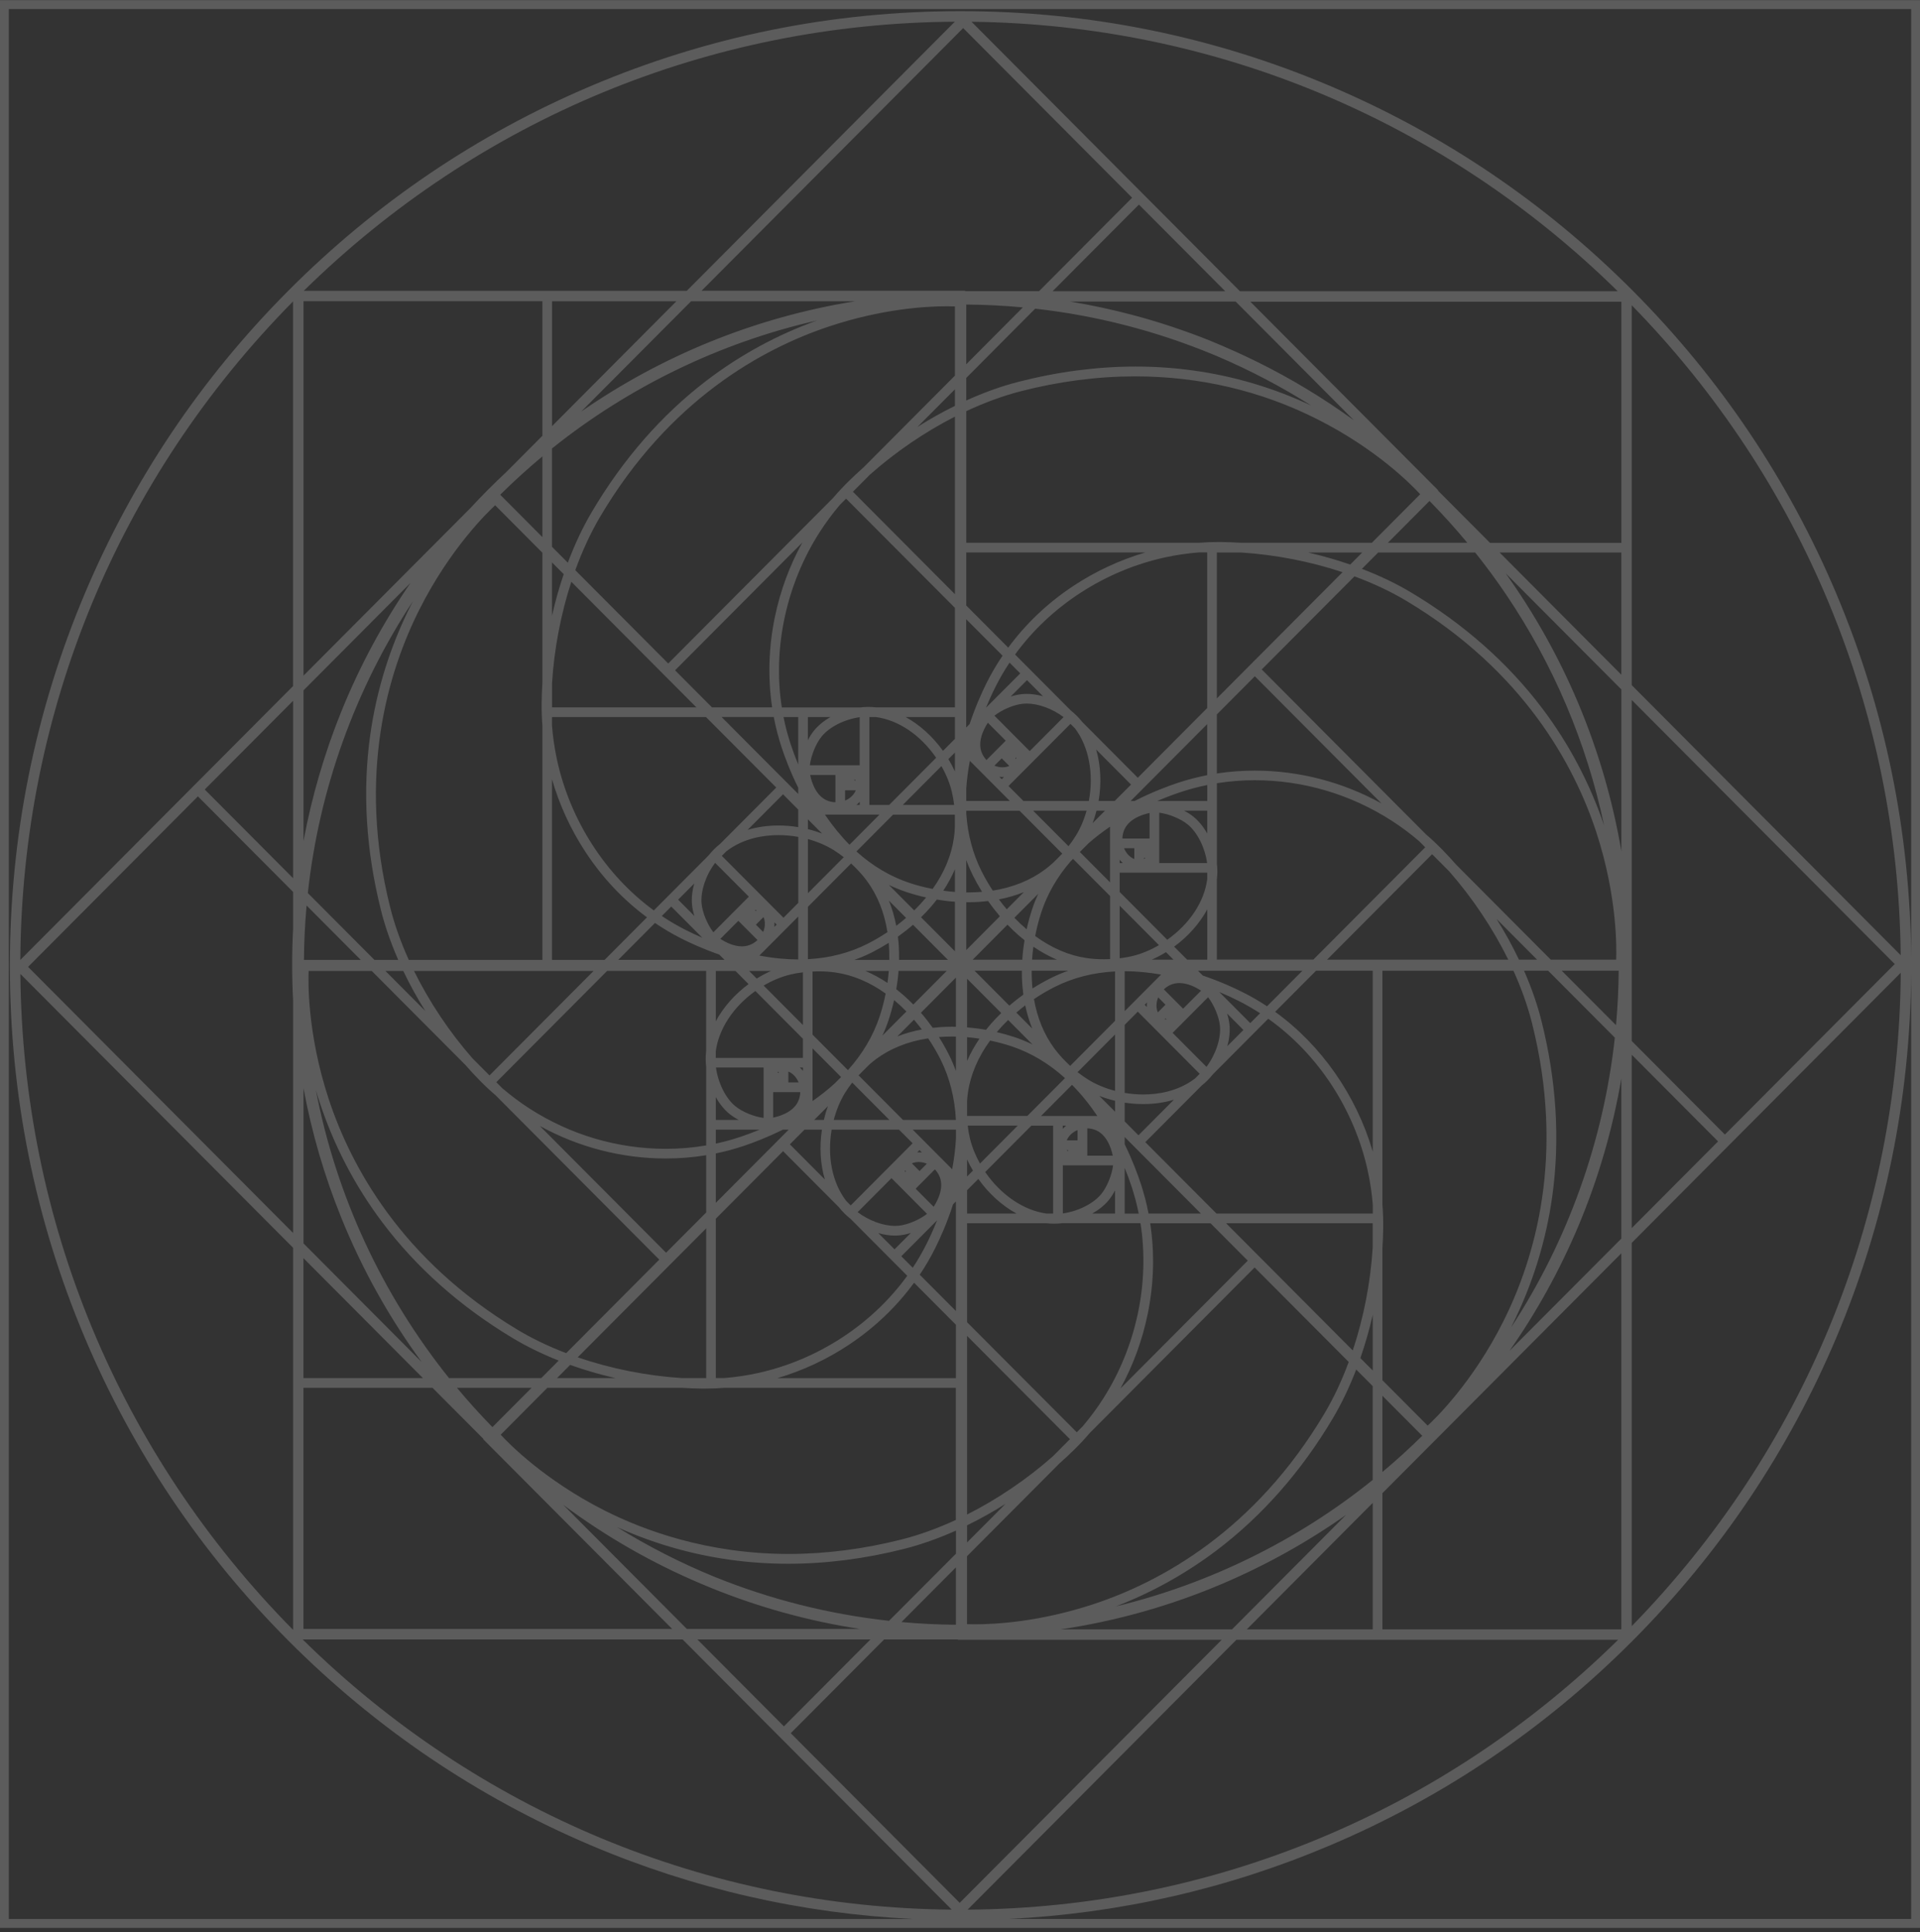 <svg width="305" height="307" viewBox="0 0 305 307" fill="none" xmlns="http://www.w3.org/2000/svg">
<rect x="0" y="0" width="305" height="307" fill="#333333" stroke="none"/>
<path d="M0 0.027V306.3H305V0.027H0ZM1.413 1.438H303.595V152.197C303.44 132.16 299.451 112.715 291.736 94.392C284.13 76.334 273.241 60.116 259.372 46.189C245.503 32.262 229.352 21.327 211.369 13.69C192.75 5.779 172.974 1.773 152.585 1.773C132.197 1.773 112.421 5.779 93.802 13.69C75.819 21.327 59.668 32.262 45.799 46.189C31.93 60.116 21.041 76.334 13.435 94.392C5.557 113.089 1.568 132.947 1.568 153.421C1.568 173.895 5.557 193.753 13.435 212.45C21.041 230.507 31.93 246.726 45.799 260.653C59.668 274.58 75.819 285.515 93.802 293.152C110.132 300.089 127.354 304.024 145.096 304.889H1.405V1.438H1.413ZM300.987 153.164L274.009 180.254L259.209 165.392V111.211L300.987 153.164ZM259.209 108.857V48.496C286.35 76.296 301.515 112.941 301.934 151.761L259.209 108.857ZM272.923 181.345L259.209 195.117V167.574L272.923 181.345ZM301.942 154.551C301.655 193.574 286.49 230.406 259.209 258.354V197.462L301.942 154.551ZM219.603 219.285V198.289C219.673 197.182 219.712 196.083 219.728 195.015C219.743 193.815 219.697 192.599 219.603 191.407V154.231H240.419C241.692 157.053 242.685 159.843 243.36 162.532C248.677 183.605 243.826 199.933 238.82 209.917C233.9 219.737 227.877 225.504 226.79 226.501L219.603 219.285ZM225.929 228.115C223.911 230.102 221.792 232.035 219.603 233.866V221.763L225.929 228.115ZM86.165 87.822V108.452C86.095 109.559 86.056 110.657 86.041 111.725C86.025 112.925 86.072 114.141 86.165 115.334V152.509H64.938C63.657 149.672 62.656 146.859 61.981 144.154C56.719 123.135 61.601 106.831 66.615 96.855C71.551 87.051 77.566 81.276 78.66 80.278L86.165 87.822ZM79.459 78.602C81.601 76.483 83.86 74.433 86.165 72.508V85.336L79.459 78.602ZM112.181 169.53V181.984C110.085 182.343 107.927 182.522 105.77 182.522C98.102 182.522 90.604 180.309 84.093 176.108C82.595 175.142 81.151 174.058 79.793 172.897L78.838 171.938L96.448 154.255H112.173V166.958V166.982C112.173 167.005 112.165 167.029 112.165 167.052C112.08 167.847 112.08 168.681 112.181 169.53ZM91.776 215.645L112.181 195.156V218.949H108.347C102.743 218.591 97.023 217.453 91.776 215.645ZM97.76 218.949H88.486L90.573 216.853C92.886 217.679 95.292 218.388 97.76 218.949ZM105.809 199.029L85.754 178.89C91.9 182.273 98.785 184.058 105.762 184.058C107.92 184.058 110.077 183.886 112.181 183.535V192.638L105.809 199.029ZM151.693 66.195V94.4L135.487 78.127L138.212 75.391C142.263 71.806 146.92 68.627 151.693 66.195ZM145.74 67.832L151.693 61.854V64.488C149.683 65.47 147.688 66.592 145.74 67.832ZM151.693 96.574V112.388H139.197H139.174C139.151 112.388 139.127 112.38 139.104 112.38C138.739 112.341 138.351 112.317 137.963 112.317C137.536 112.317 137.094 112.341 136.652 112.395H124.195C122.72 102.942 124.917 92.787 130.225 84.518C131.195 83.014 132.274 81.548 133.446 80.184L134.401 79.226L151.693 96.574ZM151.693 143.266V151.137L146.314 145.736C146.881 145.183 147.409 144.614 147.898 144.053C148.216 143.687 148.526 143.305 148.821 142.915C149.791 143.087 150.754 143.204 151.693 143.266ZM149.846 141.512C150.575 140.406 151.196 139.268 151.693 138.107V141.707C151.08 141.66 150.459 141.598 149.846 141.512ZM149.419 168.346C150.855 171.229 151.677 174.456 151.848 177.924V177.932H143.443L136.388 170.847L138.103 169.125C138.444 168.829 138.778 168.564 139.089 168.322C141.402 166.592 144.211 165.462 147.44 164.971C148.185 166.07 148.844 167.2 149.419 168.346ZM149.155 164.768C149.838 164.714 150.544 164.683 151.243 164.683C151.444 164.683 151.646 164.683 151.848 164.69V170.146C151.538 169.289 151.173 168.447 150.777 167.644C150.288 166.662 149.745 165.696 149.155 164.768ZM145.934 184.619C146.369 184.619 146.811 184.712 147.23 184.891L146.074 186.053L144.863 184.837C144.948 184.79 145.034 184.759 145.111 184.736C145.375 184.658 145.647 184.619 145.934 184.619ZM145.709 183.083L146.066 182.725L146.439 183.099C146.276 183.083 146.12 183.076 145.957 183.076C145.872 183.076 145.787 183.083 145.709 183.083ZM147.261 192.857C146.027 193.815 144.157 194.602 142.736 194.743C142.55 194.758 142.364 194.766 142.162 194.766C140.284 194.766 138.033 193.932 136.24 192.584L141.619 187.183L147.261 192.857ZM143.769 186.014C143.776 185.99 143.784 185.959 143.792 185.936L143.916 186.061L143.753 186.224C143.745 186.154 143.753 186.092 143.769 186.014ZM142.17 196.309C142.418 196.309 142.667 196.294 142.899 196.27C143.45 196.216 144.064 196.083 144.692 195.888L142.1 198.491L139.531 195.912C140.439 196.177 141.339 196.309 142.17 196.309ZM148.86 193.885C148.231 195.46 147.626 196.745 147.207 197.587C146.563 198.881 145.818 200.167 144.995 201.414L143.179 199.59L148.86 193.885ZM148.317 191.734L145.453 188.858L148.511 185.788C148.775 186.068 148.992 186.38 149.163 186.715C150.055 188.523 149.054 190.589 148.317 191.734ZM135.138 191.516L134.409 190.783C132.212 187.9 131.382 183.785 132.111 179.475H142.814L144.972 181.642L135.138 191.516ZM109.93 143.741C109.984 144.295 110.108 144.903 110.31 145.534L107.726 142.939L110.279 140.374C109.953 141.551 109.829 142.705 109.93 143.741ZM111.567 148.986C110.644 148.589 109.728 148.16 108.851 147.716C107.594 147.077 106.344 146.344 105.133 145.534L106.631 144.03L111.567 148.986ZM111.451 143.585C111.265 141.614 112.103 139.081 113.601 137.086L118.956 142.463L113.321 148.121C112.367 146.874 111.591 145.004 111.451 143.585ZM121.284 145.705C121.331 145.791 121.362 145.877 121.385 145.947C121.579 146.625 121.525 147.365 121.23 148.067L120.081 146.913L121.284 145.705ZM120.074 144.747L119.918 144.591C119.942 144.591 119.957 144.583 119.981 144.583C120.019 144.583 120.066 144.591 120.112 144.599C120.136 144.606 120.167 144.614 120.19 144.622L120.074 144.747ZM126.803 145.62V152.439C124.831 152.431 122.751 152.228 120.632 151.815L126.803 145.62ZM123.023 146.547L123.372 146.898L123.007 147.264C123.031 147.022 123.031 146.781 123.023 146.547ZM122.48 154.263C121.711 154.606 120.951 155.011 120.206 155.471L119.003 154.263H122.48ZM125.522 154.839C126.159 154.683 126.834 154.567 127.548 154.481V162.851L121.308 156.585C122.689 155.775 124.141 155.174 125.522 154.839ZM126.803 121.467C126.345 120.361 125.933 119.246 125.569 118.139C125.126 116.791 124.754 115.373 124.466 113.923H126.803V121.467ZM126.803 125.161V126.143L114.625 113.915H122.914C123.225 115.521 123.628 117.103 124.117 118.607C124.622 120.142 125.491 122.519 126.803 125.161ZM126.803 128.629V131.412C125.763 131.24 124.715 131.155 123.675 131.155C121.936 131.155 120.291 131.388 118.762 131.848L124.389 126.198L126.803 128.629ZM123.667 132.682C124.707 132.682 125.763 132.776 126.81 132.963V143.445L124.459 145.807L114.664 135.979L115.394 135.246C118.149 133.126 121.409 132.682 123.667 132.682ZM117.287 146.298L120.33 149.353C120.05 149.618 119.74 149.836 119.406 150C118.933 150.233 118.413 150.358 117.854 150.358C116.558 150.358 115.301 149.727 114.431 149.166L117.287 146.298ZM118.91 156.351C116.713 157.972 114.889 160.045 113.709 162.251V154.263H116.829L118.91 156.351ZM119.996 157.45L127.548 165.033V168.073H113.702V167.036C114.183 163.459 116.472 159.968 119.996 157.45ZM127.556 169.616V170.138C127.4 169.951 127.237 169.78 127.059 169.616H127.556ZM126.857 171.97H125.235V170.255C125.328 170.286 125.406 170.317 125.475 170.356C126.089 170.699 126.578 171.268 126.857 171.97ZM123.706 170.271V170.442H123.489C123.527 170.395 123.574 170.349 123.636 170.31C123.659 170.294 123.683 170.286 123.706 170.271ZM121.3 169.616V177.612C119.763 177.417 117.893 176.646 116.791 175.734C115.27 174.479 114.082 172.087 113.733 169.608H121.3V169.616ZM115.828 176.934C116.255 177.285 116.775 177.628 117.357 177.932H113.709V174.308C114.299 175.368 115.029 176.272 115.828 176.934ZM120.679 179.475C119.647 179.904 118.607 180.293 117.575 180.636C116.325 181.057 115.021 181.408 113.709 181.696V179.475H120.679ZM118.048 182.094C119.523 181.603 121.812 180.745 124.373 179.475H125.289L113.709 191.103V183.255C115.192 182.951 116.651 182.561 118.048 182.094ZM122.821 177.565V173.513H127.121C127.113 173.895 127.043 174.269 126.927 174.627C126.298 176.529 124.156 177.277 122.821 177.565ZM127.804 179.475H130.567C130.148 182.203 130.311 184.977 131.033 187.393L125.475 181.813L127.804 179.475ZM130.869 177.932H129.341L131.529 175.734C131.265 176.435 131.048 177.176 130.869 177.932ZM129.077 174.931V166.569L133.609 171.12L132.6 172.133C131.529 173.107 130.35 174.043 129.077 174.931ZM143.986 160.7L140.175 164.527C140.563 163.693 140.897 162.851 141.176 161.994C141.51 160.981 141.797 159.944 142.038 158.9C142.705 159.453 143.357 160.053 143.986 160.7ZM141.2 143.087L143.932 145.83C143.427 146.266 142.907 146.687 142.372 147.093C142.1 145.682 141.712 144.341 141.2 143.087ZM140.975 156.164C139.841 155.408 138.669 154.769 137.474 154.263H141.184C141.138 154.894 141.068 155.525 140.975 156.164ZM140.687 157.855C140.439 159.11 140.113 160.349 139.725 161.518C138.708 164.581 137.016 167.442 134.696 170.021L129.077 164.379V154.348C129.41 154.333 129.744 154.325 130.07 154.325C131.009 154.325 131.91 154.387 132.748 154.512C135.487 154.917 138.157 156.04 140.687 157.855ZM135.379 172.001L141.285 177.932H132.445C132.849 176.381 133.454 174.923 134.191 173.708C134.533 173.146 134.929 172.57 135.379 172.001ZM142.542 164.667L145.189 162.009C145.616 162.508 146.035 163.023 146.439 163.56C145.08 163.81 143.769 164.184 142.542 164.667ZM145.08 159.593C144.591 159.095 144.087 158.611 143.59 158.175C143.194 157.824 142.791 157.489 142.379 157.17C142.542 156.195 142.667 155.221 142.736 154.255H150.389L145.08 159.593ZM142.822 152.509C142.837 151.714 142.814 150.943 142.767 150.194C142.736 149.742 142.698 149.283 142.635 148.815C143.466 148.223 144.273 147.591 145.034 146.929L150.583 152.501H142.822V152.509ZM145.228 144.645L141.192 140.593C142.115 141.037 143.062 141.419 144.025 141.738C145.034 142.073 146.074 142.362 147.121 142.588C146.532 143.297 145.903 143.983 145.228 144.645ZM141.27 152.509H135.712C136.683 152.166 137.622 151.761 138.522 151.309C139.422 150.849 140.315 150.342 141.184 149.797C141.254 150.678 141.285 151.589 141.27 152.509ZM137.831 149.937C134.975 151.387 131.785 152.213 128.339 152.392V144.076L135.2 137.187C136.147 138.052 137.001 138.995 137.684 139.915C139.368 142.19 140.478 144.941 140.975 148.098C139.95 148.776 138.895 149.399 137.831 149.937ZM128.65 121.584C128.844 120.033 129.604 118.147 130.505 117.033C131.747 115.497 134.114 114.297 136.566 113.946V121.584H128.65ZM136.566 127.39V127.889H136.046C136.24 127.733 136.411 127.57 136.566 127.39ZM135.938 125.551C135.907 125.645 135.875 125.73 135.837 125.8C135.503 126.416 134.936 126.907 134.246 127.195V125.559H135.938V125.551ZM135.751 124.016V123.79C135.798 123.829 135.837 123.875 135.876 123.938C135.891 123.961 135.899 123.984 135.914 124.016H135.751ZM132.709 123.119V127.46C132.329 127.453 131.964 127.382 131.607 127.266C129.721 126.627 128.976 124.468 128.696 123.127H132.709V123.119ZM129.317 116.066C128.968 116.495 128.634 117.017 128.332 117.602V113.923H131.925C130.87 114.523 129.977 115.256 129.317 116.066ZM130.598 132.441C129.876 132.16 129.115 131.918 128.339 131.731V130.173L130.598 132.441ZM132.344 135.005C132.903 135.348 133.47 135.745 134.036 136.189L128.339 141.91V133.306C129.806 133.711 131.18 134.295 132.344 135.005ZM134.944 134.21C133.563 132.815 132.251 131.201 131.04 129.424H139.71L134.944 134.21ZM138.103 127.889V113.923H139.127C142.721 114.406 146.213 116.76 148.712 120.392L141.246 127.889H138.103ZM149.551 121.717C150.319 123.065 150.893 124.483 151.212 125.839C151.367 126.478 151.483 127.164 151.569 127.889H143.412L149.551 121.717ZM150.661 120.602L151.693 119.566V122.574C151.398 121.911 151.049 121.249 150.661 120.602ZM149.799 119.293C148.177 117.025 146.089 115.139 143.862 113.923H151.693V117.391L149.799 119.293ZM123.093 98.024C122.099 102.833 121.952 107.665 122.658 112.388H113.104L107.237 106.496L127.455 86.193C125.413 89.895 123.954 93.87 123.093 98.024ZM123.31 125.122L114.361 134.108L114.338 134.124C114.323 134.14 114.299 134.155 114.284 134.163C113.671 134.654 113.089 135.246 112.553 135.916L103.861 144.645C96.146 139.003 90.535 130.258 88.462 120.625C88.09 118.872 87.826 117.072 87.686 115.279V113.923H112.149L123.31 125.122ZM92.948 135.27C95.634 139.385 98.94 142.907 102.774 145.744L96.037 152.509H87.686V123.805C88.866 127.866 90.628 131.724 92.948 135.27ZM98.203 152.509L104.047 146.64C105.389 147.552 106.779 148.371 108.176 149.08C109.511 149.758 111.645 150.756 114.245 151.652L115.091 152.501H98.203V152.509ZM113.709 193.628L124.397 182.896L133.276 191.812L133.291 191.836C133.306 191.859 133.322 191.875 133.338 191.89C133.827 192.506 134.416 193.098 135.092 193.628L144.118 202.692C138.522 210.439 129.876 216.074 120.361 218.155C118.622 218.536 116.837 218.801 115.06 218.942H113.709V193.628ZM134.836 213.665C138.902 210.969 142.387 207.649 145.204 203.799L151.848 210.47V218.957H123.489C127.509 217.773 131.327 215.996 134.836 213.665ZM146.105 202.521C147.028 201.149 147.859 199.723 148.573 198.281C149.333 196.753 150.443 194.306 151.398 191.337L151.848 190.885V208.288L146.105 202.521ZM151.258 185.772L144.987 179.475H151.856V180.909C151.77 182.475 151.569 184.112 151.258 185.772ZM151.848 163.132C151.638 163.124 151.429 163.124 151.227 163.124C150.606 163.124 149.985 163.147 149.38 163.186C148.984 163.21 148.581 163.249 148.169 163.295C147.572 162.461 146.943 161.651 146.291 160.903L151.848 155.323V163.132ZM151.53 133.134C151.126 135.924 149.993 138.652 148.154 141.232C146.896 140.99 145.662 140.671 144.49 140.281C141.456 139.275 138.615 137.592 136.046 135.277L141.867 129.432H151.685V129.495V131.349C151.67 131.973 151.615 132.573 151.53 133.134ZM151.693 59.68L137.172 74.261C136.341 74.994 135.542 75.742 134.781 76.49C133.927 77.332 133.097 78.221 132.329 79.124L106.15 105.412L91.388 90.589C92.506 87.503 93.825 84.666 95.3 82.156C106.321 63.475 121.176 55.377 131.692 51.87C140.074 49.08 147.028 48.659 150.436 48.659C151.002 48.659 151.429 48.675 151.693 48.683V59.68ZM112.708 54.341C105.537 57.264 98.692 60.973 92.343 65.377L109.782 47.864H135.837C127.928 49.135 120.159 51.309 112.708 54.341ZM87.694 67.699V47.864H107.446L87.694 67.699ZM129.76 50.927C123.458 53.195 117.582 56.391 112.258 60.451C105.102 65.914 98.956 72.952 93.988 81.377C92.576 83.769 91.303 86.466 90.201 89.397L87.686 86.871V71.253C99.98 61.402 114.509 54.388 129.76 50.927ZM89.549 91.22C88.819 93.356 88.198 95.577 87.686 97.829V89.358L89.549 91.22ZM90.76 92.436L110.628 112.388H87.694V108.522C88.035 103.098 89.091 97.541 90.76 92.436ZM94.291 154.263L77.76 170.863L75.051 168.143C71.403 163.981 68.198 159.18 65.769 154.263H94.291ZM67.561 160.622L61.228 154.263H64.061C65.085 156.414 66.265 158.549 67.561 160.622ZM65.256 96.177C61.989 102.677 59.823 109.605 58.814 116.768C57.557 125.715 58.132 135.059 60.499 144.536C61.143 147.124 62.074 149.797 63.262 152.509H59.482L48.903 141.886C50.688 125.38 56.44 109.426 65.582 95.538C65.466 95.748 65.357 95.959 65.256 96.177ZM57.309 152.509H48.282C48.306 149.649 48.446 146.742 48.702 143.866L57.309 152.509ZM49.028 154.263H59.055L73.918 169.187C74.639 170.014 75.385 170.816 76.13 171.58C76.96 172.437 77.845 173.263 78.745 174.035L104.73 200.128L89.937 214.983C87.127 213.907 84.527 212.66 82.222 211.273C63.704 200.144 55.671 185.156 52.194 174.542C48.764 164.083 48.965 155.743 49.028 154.263ZM50.743 175.017C53.009 181.93 56.354 188.367 60.693 194.15C66.11 201.367 73.087 207.571 81.438 212.59C83.643 213.915 86.103 215.115 88.749 216.167L85.979 218.949H71.333C60.654 205.622 53.382 189.864 50.176 173.178C50.347 173.801 50.541 174.409 50.743 175.017ZM84.442 220.493L78.225 226.735C76.262 224.732 74.368 222.628 72.591 220.493H84.442ZM86.949 220.493H108.284C109.379 220.563 110.465 220.602 111.529 220.617C111.668 220.617 111.808 220.617 111.948 220.617C113.003 220.617 114.066 220.578 115.099 220.493H151.84V241.481C148.914 242.837 146.027 243.873 143.249 244.583C137.21 246.11 131.172 246.889 125.297 246.889C112.382 246.889 102.238 243.125 96.006 239.969C86.483 235.145 80.81 229.331 79.537 227.943L86.949 220.493ZM141.223 257.512C131.661 256.46 122.309 254.099 113.422 250.49C108.106 248.308 102.937 245.674 98.024 242.626C103.721 245.198 109.72 246.936 115.89 247.801C118.933 248.23 122.061 248.448 125.196 248.448C131.227 248.448 137.436 247.653 143.644 246.079C146.307 245.401 149.062 244.427 151.856 243.18V246.851L141.223 257.512ZM151.848 249.025V258.136C148.969 258.112 146.058 257.972 143.202 257.707L151.848 249.025ZM111.288 251.589L111.404 251.636C111.792 251.799 112.188 251.963 112.576 252.127L112.708 252.181L112.817 252.228C120.462 255.346 128.456 257.559 136.613 258.806H109.115L89.487 239.096C96.224 244.107 103.542 248.308 111.288 251.589ZM138.281 260.466L124.529 274.276L110.776 260.466H138.281ZM140.455 260.466H152.096C152.151 260.505 152.213 260.528 152.283 260.528H194.069L152.453 302.318L125.615 275.367L140.455 260.466ZM193.308 137.195V124.437C195.28 124.125 197.298 123.961 199.316 123.961C207.03 123.961 214.574 126.198 221.132 130.43C222.63 131.396 224.089 132.487 225.448 133.656L226.402 134.615L208.637 152.454H193.301V139.751V139.728C193.308 139.704 193.308 139.673 193.308 139.65C193.409 138.886 193.402 138.052 193.308 137.195ZM213.27 90.909L193.301 110.961V87.783H197.158C202.591 88.126 208.156 89.209 213.27 90.909ZM207.791 87.783H216.39L214.489 89.693C212.316 88.945 210.073 88.305 207.791 87.783ZM199.339 107.446L219.456 127.647C213.27 124.234 206.332 122.434 199.316 122.434C197.298 122.434 195.272 122.589 193.301 122.886V113.51L199.339 107.446ZM159.252 121.911C158.825 121.911 158.391 121.818 157.972 121.646L159.128 120.485L160.323 121.685C160.238 121.732 160.153 121.763 160.075 121.787C159.819 121.865 159.539 121.911 159.252 121.911ZM159.477 123.439L159.128 123.79L158.763 123.423C158.919 123.439 159.074 123.447 159.229 123.447C159.314 123.447 159.4 123.447 159.477 123.439ZM157.972 113.705C159.206 112.738 161.068 111.951 162.489 111.811C162.683 111.795 162.877 111.78 163.086 111.78C164.949 111.78 167.184 112.598 168.954 113.931L163.575 119.332L157.972 113.705ZM161.425 120.509C161.418 120.532 161.41 120.563 161.402 120.587L161.286 120.47L161.441 120.314C161.449 120.376 161.441 120.438 161.425 120.509ZM163.086 110.244C162.83 110.244 162.574 110.26 162.326 110.283C161.775 110.338 161.177 110.47 160.548 110.665L163.141 108.062L165.686 110.618C164.794 110.377 163.909 110.244 163.086 110.244ZM156.629 112.442C157.095 111.312 157.591 110.205 158.127 109.145C158.779 107.844 159.532 106.542 160.37 105.28L162.07 106.987L156.629 112.442ZM156.924 114.827L159.765 117.679L156.707 120.75C156.45 120.477 156.233 120.166 156.062 119.83C155.178 118.03 156.179 115.973 156.924 114.827ZM170.048 115.006L170.77 115.731C172.966 118.622 173.781 122.925 172.966 127.266H162.582L160.207 124.881L170.048 115.006ZM195.311 162.828C195.256 162.274 195.125 161.666 194.931 161.035L197.523 163.638L194.962 166.21C195.295 165.026 195.412 163.864 195.311 162.828ZM193.697 157.614C194.744 158.05 195.769 158.518 196.747 159.017C197.911 159.601 199.059 160.264 200.169 160.981L198.609 162.547L193.697 157.614ZM193.79 162.984C193.984 164.955 193.145 167.496 191.655 169.499L186.277 164.098L191.911 158.44C192.866 159.679 193.65 161.557 193.79 162.984ZM153.625 240.623V212.247L169.963 228.652L167.239 231.388C163.148 235.004 158.445 238.192 153.625 240.623ZM159.726 238.932L153.625 245.058V242.338C155.682 241.333 157.731 240.195 159.726 238.932ZM153.625 210.073V194.345H166.183H166.206C166.23 194.353 166.261 194.353 166.284 194.353C166.656 194.392 167.037 194.415 167.433 194.415C167.859 194.415 168.31 194.392 168.752 194.337H181.17C182.668 203.822 180.502 213.993 175.217 222.254C174.255 223.758 173.168 225.223 172.004 226.595L171.049 227.554L153.625 210.073ZM153.625 163.225V155.502L159.05 160.949C158.468 161.511 157.925 162.087 157.421 162.664C157.157 162.968 156.893 163.28 156.637 163.615C155.636 163.436 154.627 163.311 153.625 163.225ZM155.597 165.018C154.813 166.163 154.153 167.356 153.625 168.564V164.784C154.277 164.846 154.937 164.924 155.597 165.018ZM170.095 136.821L170.459 136.454L176.342 142.362V152.384C176.009 152.4 175.675 152.408 175.341 152.408C174.394 152.408 173.486 152.345 172.648 152.221C169.815 151.808 167.052 150.623 164.444 148.714C164.693 147.42 165.019 146.157 165.415 144.949C166.369 142.035 167.953 139.291 170.095 136.821ZM169.738 134.443L164.119 128.801H172.609C172.206 130.243 171.624 131.599 170.925 132.737C170.584 133.298 170.18 133.875 169.738 134.443ZM167.898 152.47H163.948C163.994 151.792 164.064 151.106 164.157 150.413C165.368 151.239 166.625 151.932 167.898 152.47ZM163.956 144.474C163.614 145.51 163.319 146.578 163.086 147.646C162.419 147.077 161.767 146.461 161.138 145.814L164.918 142.019C164.553 142.822 164.227 143.64 163.956 144.474ZM162.861 159.734C163.133 161.02 163.505 162.259 163.979 163.42L161.449 160.879C161.899 160.482 162.372 160.1 162.861 159.734ZM160.339 159.773L154.813 154.224H162.326C162.318 154.933 162.341 155.626 162.388 156.289C162.427 156.866 162.489 157.45 162.566 158.019C161.798 158.572 161.045 159.165 160.339 159.773ZM159.927 144.466C159.501 143.959 159.082 143.437 158.686 142.892C160.067 142.627 161.394 142.245 162.636 141.746L159.927 144.466ZM160.044 146.913C160.603 147.498 161.185 148.051 161.759 148.558C162.077 148.838 162.403 149.103 162.753 149.384C162.582 150.42 162.458 151.457 162.395 152.478H154.51L160.044 146.913ZM160.145 162.056L164.01 165.937C163.079 165.485 162.124 165.104 161.161 164.776C160.246 164.472 159.299 164.207 158.344 163.981C158.903 163.319 159.508 162.672 160.145 162.056ZM163.886 154.224H169.699C168.729 154.567 167.774 154.972 166.874 155.424C165.904 155.915 164.941 156.46 164.018 157.045C163.925 156.125 163.878 155.182 163.886 154.224ZM167.557 156.796C170.436 155.346 173.649 154.52 177.126 154.341V162.189L170.002 169.343C169.055 168.47 168.193 167.527 167.51 166.608C165.88 164.41 164.778 161.76 164.25 158.736C165.329 158.011 166.439 157.357 167.557 156.796ZM176.816 185.149C176.622 186.7 175.853 188.586 174.945 189.7C173.688 191.235 171.305 192.436 168.837 192.786V185.149H176.816ZM168.83 179.342V178.844H169.357C169.163 179 168.993 179.163 168.83 179.342ZM169.466 181.182C169.497 181.088 169.528 181.002 169.567 180.94C169.908 180.317 170.475 179.833 171.173 179.545V181.182H169.466ZM169.652 182.717V182.943C169.606 182.904 169.559 182.857 169.52 182.795C169.505 182.772 169.497 182.748 169.481 182.717H169.652ZM172.718 183.613V179.272C173.098 179.28 173.471 179.35 173.836 179.467C175.737 180.106 176.482 182.273 176.769 183.606H172.718V183.613ZM176.133 190.666C176.482 190.238 176.824 189.708 177.126 189.123V192.81H173.502C174.565 192.21 175.473 191.477 176.133 190.666ZM174.627 174.113C175.427 174.425 176.265 174.682 177.134 174.892V176.63L174.627 174.113ZM172.873 171.533C172.314 171.19 171.748 170.785 171.173 170.341L177.126 164.363V173.31C175.566 172.905 174.099 172.289 172.873 171.533ZM170.296 172.359C171.725 173.801 173.075 175.461 174.317 177.308H165.368L170.296 172.359ZM167.293 178.844V192.81H166.261C162.644 192.327 159.004 189.864 156.505 186.209L163.839 178.844H167.293ZM155.674 184.86C154.945 183.559 154.394 182.187 154.083 180.886C153.928 180.247 153.812 179.561 153.726 178.836H161.674L155.674 184.86ZM154.557 185.983L153.625 186.918V184.213C153.897 184.813 154.207 185.406 154.557 185.983ZM155.41 187.307C157.064 189.638 159.198 191.571 161.487 192.81H153.625V189.1L155.41 187.307ZM183.933 160.84C183.886 160.755 183.855 160.669 183.832 160.591C183.63 159.913 183.692 159.165 183.987 158.463L185.144 159.625L183.933 160.84ZM185.144 161.799L185.299 161.955C185.276 161.955 185.26 161.963 185.237 161.963C185.198 161.963 185.151 161.955 185.097 161.947C185.074 161.939 185.043 161.931 185.019 161.924L185.144 161.799ZM178.663 160.646V154.302C180.518 154.309 182.458 154.489 184.445 154.839L178.663 160.646ZM182.187 159.991L181.837 159.64L182.21 159.266C182.179 159.508 182.171 159.749 182.187 159.991ZM182.963 152.47C183.723 152.135 184.476 151.738 185.221 151.278L186.409 152.47H182.963ZM179.905 151.893C179.268 152.049 178.585 152.166 177.864 152.252V143.897L184.104 150.163C182.73 150.966 181.286 151.558 179.905 151.893ZM178.663 185.554C179.067 186.544 179.439 187.549 179.765 188.539C180.215 189.911 180.596 191.345 180.891 192.818H178.663V185.554ZM181.216 188.056C180.735 186.598 179.905 184.338 178.663 181.805V180.652L190.771 192.81H182.451C182.14 191.181 181.721 189.583 181.216 188.056ZM178.663 178.173V175.188C179.641 175.336 180.619 175.414 181.589 175.414C183.312 175.414 184.957 175.181 186.479 174.721L180.852 180.371L178.663 178.173ZM181.604 173.887C180.627 173.887 179.641 173.801 178.663 173.637V162.82L180.743 160.731L190.576 170.606L189.847 171.338C187.107 173.443 183.855 173.887 181.604 173.887ZM187.938 160.256L184.88 157.185C185.159 156.92 185.47 156.702 185.803 156.538C186.269 156.305 186.789 156.188 187.348 156.188C188.652 156.188 189.917 156.819 190.794 157.396L187.938 160.256ZM186.517 150.405C188.737 148.776 190.584 146.695 191.78 144.474V152.47H188.582L186.517 150.405ZM185.423 149.306L177.864 141.715V138.652H191.772V139.689C191.298 143.281 188.985 146.781 185.423 149.306ZM178.298 133.22C178.306 132.838 178.376 132.464 178.492 132.105C179.129 130.204 181.279 129.448 182.613 129.167V133.22H178.298ZM181.954 136.291C181.915 136.337 181.868 136.384 181.806 136.423C181.783 136.439 181.76 136.446 181.729 136.462V136.291H181.954ZM180.192 134.763V136.478C180.099 136.446 180.013 136.415 179.951 136.376C179.33 136.033 178.849 135.472 178.562 134.763H180.192ZM178.36 137.117H177.864V136.595C178.019 136.782 178.182 136.953 178.36 137.117ZM184.15 137.117V129.12C185.695 129.315 187.573 130.087 188.683 130.999C190.212 132.254 191.407 134.646 191.756 137.117H184.15ZM189.637 129.799C189.211 129.448 188.69 129.105 188.101 128.801H191.772V132.433C191.174 131.365 190.445 130.461 189.637 129.799ZM183.84 127.258C185.074 126.728 186.354 126.245 187.573 125.839C188.923 125.387 190.336 125.013 191.78 124.725V127.266H183.84V127.258ZM187.092 124.382C185.485 124.92 182.986 125.847 180.223 127.266H179.602L191.764 115.053V123.158C190.173 123.47 188.597 123.883 187.092 124.382ZM177.072 127.258H174.518C175 124.452 174.86 121.584 174.13 119.09L179.672 124.655L177.072 127.258ZM174.185 128.801H175.535L173.572 130.773C173.804 130.141 174.014 129.479 174.185 128.801ZM176.335 131.342V140.18L171.538 135.363L172.928 133.968C173.967 133.056 175.116 132.176 176.335 131.342ZM168.744 135.62L168.705 135.667L167.402 136.976C166.936 137.405 166.47 137.795 166.02 138.13C163.707 139.86 160.913 140.99 157.708 141.497C157.04 140.484 156.435 139.439 155.915 138.395C154.541 135.652 153.726 132.596 153.501 129.323V128.809H161.961L168.744 135.62ZM154.541 139.081C154.984 139.961 155.473 140.842 156 141.692C155.278 141.754 154.533 141.785 153.796 141.785C153.695 141.785 153.594 141.785 153.493 141.785V136.657C153.804 137.491 154.153 138.301 154.541 139.081ZM153.827 143.344C154.487 143.344 155.131 143.32 155.76 143.274C156.156 143.242 156.559 143.204 156.97 143.157C157.553 143.991 158.181 144.801 158.833 145.573L153.501 150.935V143.344C153.602 143.344 153.719 143.344 153.827 143.344ZM153.757 173.598C154.176 170.738 155.364 167.956 157.281 165.322C158.453 165.563 159.602 165.875 160.688 166.234C163.746 167.255 166.602 168.954 169.179 171.292L163.195 177.3H153.625V174.861C153.656 174.417 153.703 173.988 153.757 173.598ZM153.625 247.24L168.279 232.526C169.109 231.793 169.908 231.045 170.669 230.297C171.523 229.455 172.353 228.567 173.122 227.663L199.3 201.375L214.248 216.385C213.146 219.37 211.85 222.129 210.399 224.569C199.292 243.25 184.337 251.347 173.735 254.855C165.291 257.645 158.282 258.065 154.852 258.065C154.316 258.065 153.897 258.058 153.618 258.042V247.24H153.625ZM177.988 220.594C180.014 216.892 181.473 212.909 182.319 208.748C183.304 203.931 183.436 199.091 182.714 194.353H192.299L198.213 200.292L177.988 220.594ZM181.938 181.462L190.887 172.476L190.902 172.461C190.926 172.445 190.941 172.43 190.965 172.414C191.578 171.923 192.16 171.331 192.695 170.66L201.465 161.854C209.405 167.488 215.172 176.318 217.291 186.099C217.671 187.845 217.935 189.653 218.074 191.446V192.81H193.246L181.938 181.462ZM202.56 160.755L209.064 154.224H218.067V182.959C215.474 174.051 209.871 166.023 202.56 160.755ZM206.898 154.224L201.271 159.874C200.022 159.048 198.733 158.3 197.437 157.653C196.04 156.951 193.805 155.915 191.073 154.995L190.313 154.231H206.898V154.224ZM191.772 112.489L180.743 123.564L171.903 114.687L171.888 114.671C171.872 114.648 171.856 114.632 171.841 114.609C171.352 113.993 170.77 113.409 170.102 112.879L161.247 103.986C166.866 96.255 175.543 90.636 185.082 88.555C186.82 88.173 188.621 87.916 190.421 87.768H191.764V112.489H191.772ZM170.568 93.052C166.486 95.74 162.985 99.053 160.16 102.895L153.493 96.2V87.775H181.946C177.918 88.96 174.092 90.729 170.568 93.052ZM159.26 104.173C158.321 105.56 157.483 106.994 156.753 108.444C156.024 109.894 154.968 112.216 154.029 115.037L153.486 115.583V98.383L159.26 104.173ZM154.068 120.883L160.416 127.258H153.493V125.286C153.587 123.86 153.781 122.379 154.068 120.883ZM168.511 258.868C177.313 257.559 185.928 255.127 194.147 251.636C201.077 248.69 207.682 245.011 213.821 240.686L195.714 258.868H168.511ZM218.067 238.776V258.868H198.058L218.067 238.776ZM177.266 255.221C183.017 253 188.403 249.999 193.316 246.282C200.519 240.818 206.712 233.781 211.718 225.356C213.1 223.025 214.357 220.415 215.436 217.586L218.059 220.22V235.129C206.192 244.707 192.136 251.62 177.266 255.221ZM216.103 215.77C216.871 213.549 217.531 211.242 218.067 208.888V217.741L216.103 215.77ZM214.892 214.554L194.768 194.345H218.059V198.211C217.717 203.721 216.623 209.363 214.892 214.554ZM210.81 152.47L227.497 135.714L230.221 138.449C233.907 142.658 237.144 147.498 239.596 152.47H210.81ZM237.734 146.001L244.175 152.47H241.296C240.256 150.288 239.061 148.113 237.734 146.001ZM240.186 210.595C243.446 204.087 245.603 197.151 246.597 189.973C247.831 181.002 247.249 171.642 244.851 162.134C244.206 159.57 243.275 156.905 242.103 154.224H245.929L256.523 164.862C254.723 181.291 249.042 197.127 240.062 210.868C240.101 210.774 240.14 210.688 240.186 210.595ZM248.087 154.224H257.137C257.113 157.107 256.966 160.022 256.71 162.875L248.087 154.224ZM256.733 152.47H246.349L231.354 137.413C230.624 136.579 229.879 135.776 229.134 135.012C228.296 134.155 227.411 133.321 226.511 132.55L200.433 106.363L215.164 91.571C218.175 92.685 220.954 93.995 223.414 95.468C242.018 106.597 250.082 121.584 253.574 132.199C256.989 142.627 256.795 150.989 256.733 152.47ZM245.021 112.582C239.581 105.366 232.572 99.162 224.183 94.143C221.839 92.74 219.2 91.47 216.344 90.379L218.928 87.783H234.342C236.042 89.911 237.679 92.14 239.224 94.416C246.775 105.607 252.014 117.944 254.816 131.131C252.542 124.436 249.251 118.194 245.021 112.582ZM220.465 86.24L227.085 79.592C229.173 81.712 231.191 83.949 233.092 86.24H220.465ZM217.919 86.24H197.228C196.126 86.17 195.031 86.131 193.968 86.115C193.828 86.115 193.681 86.115 193.541 86.115C192.486 86.115 191.415 86.154 190.375 86.24H153.501V65.322C156.45 63.943 159.361 62.883 162.163 62.158C168.263 60.591 174.371 59.797 180.308 59.797C190.545 59.797 200.278 62.08 209.219 66.585C218.757 71.385 224.346 77.153 225.603 78.524L217.919 86.24ZM164.444 49.041C174.169 50.132 183.661 52.58 192.672 56.313C192.672 56.313 192.936 56.422 192.998 56.445C193.099 56.484 193.192 56.531 193.293 56.57L193.495 56.656C198.602 58.838 203.576 61.449 208.295 64.434C202.304 61.62 195.963 59.734 189.42 58.846C186.471 58.44 183.436 58.238 180.402 58.238C174.309 58.238 168.038 59.056 161.767 60.669C159.082 61.355 156.303 62.353 153.493 63.631V60.046L164.444 49.041ZM153.493 57.871V48.387C156.489 48.41 159.508 48.558 162.481 48.839L153.493 57.871ZM199.673 57.474L199.587 57.435C199.059 57.178 198.532 56.921 198.004 56.671L197.895 56.617C197.36 56.367 196.809 56.11 196.258 55.861L196.095 55.791C195.575 55.557 195.055 55.331 194.535 55.105L194.147 54.933C193.821 54.793 193.487 54.66 193.161 54.52L192.975 54.442C192.975 54.442 192.75 54.349 192.703 54.325L192.649 54.302C192.23 54.13 191.803 53.967 191.384 53.795C191.384 53.795 191.05 53.663 190.972 53.632C190.569 53.476 190.157 53.32 189.754 53.172C189.754 53.172 189.358 53.024 189.273 52.993C188.9 52.852 188.52 52.72 188.139 52.587L188 52.541C187.845 52.486 187.697 52.431 187.542 52.377C187.208 52.26 186.867 52.143 186.533 52.034L186.51 52.026C186.261 51.941 186.021 51.863 185.772 51.777C185.485 51.683 185.206 51.59 184.919 51.504C184.6 51.403 184.274 51.301 183.956 51.2C183.739 51.13 183.514 51.068 183.296 50.998C182.893 50.873 182.489 50.756 182.086 50.639L181.667 50.522C181.17 50.382 180.65 50.242 180.13 50.101L180.021 50.07C176.723 49.189 173.354 48.465 169.978 47.911H196.289L215.063 66.764C210.212 63.249 205.043 60.124 199.673 57.474ZM167.215 46.267L180.921 32.503L194.628 46.267H167.215ZM154.332 3.457C192.905 3.901 229.336 19.09 256.981 46.267H196.964L154.332 3.457ZM179.843 31.412L165.058 46.259H153.377C153.323 46.22 153.261 46.197 153.191 46.197H111.443L153.004 4.462L179.843 31.412ZM109.099 46.204H48.252C76.114 18.849 112.817 3.683 151.677 3.449L109.099 46.204ZM86.165 47.864V69.234L80.437 74.986C79.467 75.898 78.489 76.833 77.542 77.784C76.595 78.735 75.656 79.709 74.764 80.683L48.213 107.345V47.857H86.165V47.864ZM65.202 92.623C60.809 99.006 57.107 105.888 54.197 113.097C51.527 119.714 49.517 126.611 48.213 133.61V109.683L65.202 92.623ZM54.197 193.425C57.495 201.593 61.795 209.317 66.995 216.409L48.213 197.548V172.889C49.501 179.896 51.519 186.801 54.197 193.425ZM67.181 218.949H48.205V199.894L67.181 218.949ZM68.71 220.493L76.751 228.567C76.758 228.629 76.789 228.691 76.836 228.738L106.779 258.806H48.205V220.493H68.71ZM108.432 260.466L151.188 303.401C112.421 303.042 75.827 287.806 48.073 260.466H108.432ZM196.405 260.528H257.043C229.22 287.899 192.556 303.112 153.711 303.401L196.405 260.528ZM219.603 258.868V237.233L257.556 199.123V258.868H219.603ZM239.798 214.608C244.113 208.444 247.777 201.804 250.71 194.844C253.885 187.3 256.182 179.413 257.556 171.362V196.784L239.798 214.608ZM250.718 111.741C247.645 104.438 243.764 97.494 239.169 91.072L257.563 109.543V135.238C256.19 127.188 253.892 119.293 250.718 111.741ZM238.223 87.783H257.556V107.197L238.223 87.783ZM236.686 86.24L228.482 78.002C228.474 77.94 228.443 77.877 228.397 77.831L198.625 47.935H257.563V86.248H236.686V86.24ZM46.559 158.884V195.888L4.463 153.616L31.441 126.525L46.559 141.707V147.599C46.459 149.47 46.412 151.379 46.412 153.257C46.412 155.12 46.459 157.014 46.559 158.884ZM3.229 152.509C3.462 113.081 18.837 75.96 46.552 47.888V109.005L3.229 152.509ZM46.559 111.343V139.525L32.527 125.434L46.559 111.343ZM46.559 198.242V258.954C18.953 230.991 3.578 194.01 3.236 154.738L46.559 198.242ZM160.075 304.889C177.817 304.024 195.039 300.089 211.369 293.152C229.352 285.515 245.503 274.58 259.372 260.653C273.241 246.726 284.13 230.507 291.736 212.45C299.451 194.127 303.44 174.682 303.595 154.645V304.882H160.075V304.889Z" fill="white" fill-opacity="0.2"/>
</svg>
